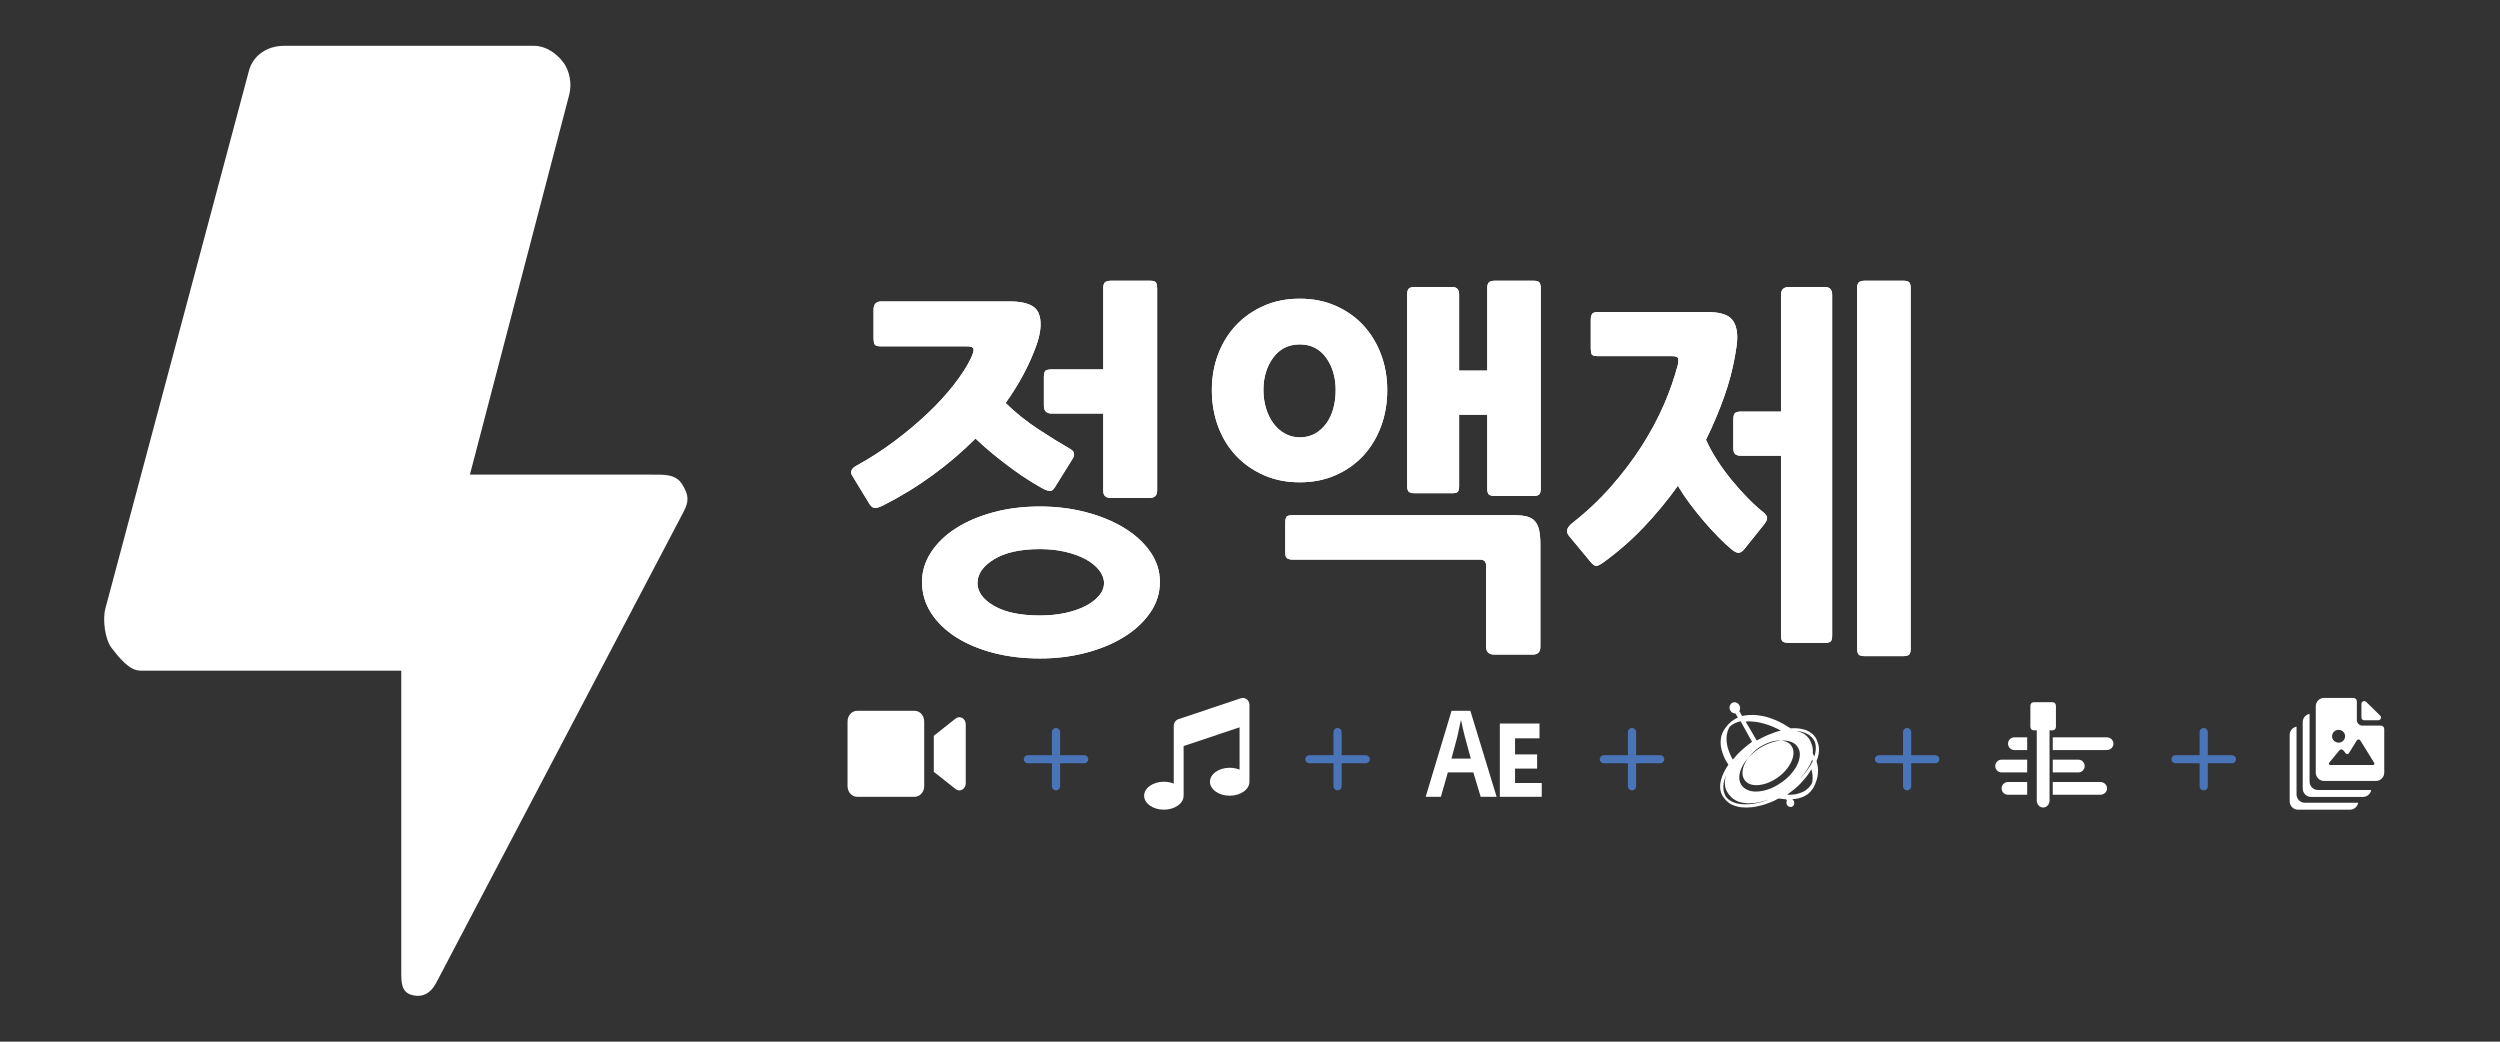 <?xml version="1.0" encoding="UTF-8"?>
<svg width="600px" height="250px" viewBox="0 0 600 250" version="1.1" xmlns="http://www.w3.org/2000/svg" xmlns:xlink="http://www.w3.org/1999/xlink">
    <rect x="0" y="0" width="600" height="250" fill="#333333" stroke="none"/>
    <!-- Generator: Sketch 55.2 (78181) - https://sketchapp.com -->
    <title>subscription-banner-ko</title>
    <desc>Created with Sketch.</desc>
    <defs>
        <path d="M224.594,147.031 C220.531,147.031 216.781,146.578 213.344,145.672 C209.906,144.766 206.922,143.5 204.391,141.875 C201.859,140.25 199.875,138.313 198.438,136.062 C197,133.812 196.281,131.344 196.281,128.656 C196.281,126.156 197,123.797 198.438,121.578 C199.875,119.359 201.859,117.438 204.391,115.812 C206.922,114.187 209.906,112.906 213.344,111.969 C216.781,111.031 220.531,110.562 224.594,110.562 C228.469,110.562 232.141,111.016 235.609,111.922 C239.078,112.828 242.125,114.078 244.75,115.672 C247.375,117.266 249.469,119.172 251.031,121.391 C252.594,123.609 253.375,126.031 253.375,128.656 C253.375,131.344 252.594,133.812 251.031,136.062 C249.469,138.313 247.375,140.25 244.75,141.875 C242.125,143.5 239.078,144.766 235.609,145.672 C232.141,146.578 228.469,147.031 224.594,147.031 Z M186.812,110.375 C185.75,110.875 185.016,111.031 184.609,110.844 C184.203,110.656 183.844,110.281 183.531,109.719 L179.594,103.25 C178.906,102.25 179.312,101.375 180.812,100.625 C183.875,98.937 186.844,97.016 189.719,94.859 C192.594,92.703 195.234,90.484 197.641,88.203 C200.047,85.922 202.141,83.641 203.922,81.359 C205.703,79.078 207.062,76.969 208,75.031 C208.5,73.969 208.719,73.219 208.656,72.781 C208.594,72.344 208.063,72.125 207.062,72.125 L186.438,72.125 C185.562,72.125 185.047,71.953 184.891,71.609 C184.734,71.266 184.656,70.781 184.656,70.156 L184.656,63.312 C184.656,62 185.281,61.344 186.531,61.344 L217.375,61.344 C221.125,61.344 223.406,62.25 224.219,64.062 C225.031,65.875 224.906,68.375 223.844,71.562 C222.156,76.375 219.656,81.094 216.344,85.719 C218.781,88.094 221.437,90.219 224.312,92.094 C227.188,93.969 229.719,95.531 231.906,96.781 C232.844,97.344 233.031,98.094 232.469,99.031 L228.156,105.969 C227.844,106.469 227.516,106.75 227.172,106.812 C226.828,106.875 226.313,106.75 225.625,106.438 C224.687,105.937 223.563,105.281 222.25,104.469 C220.937,103.656 219.531,102.703 218.031,101.609 C216.531,100.516 215.016,99.344 213.484,98.094 C211.953,96.844 210.5,95.563 209.125,94.25 C206,97.375 202.578,100.297 198.859,103.016 C195.141,105.734 191.125,108.187 186.812,110.375 Z M227.406,88.25 C226.156,88.25 225.531,87.625 225.531,86.375 L225.531,79.438 C225.531,78.562 225.703,78.047 226.047,77.891 C226.391,77.734 226.844,77.656 227.406,77.656 L239.781,77.656 L239.781,58.156 C239.781,57.344 239.969,56.844 240.344,56.656 C240.719,56.469 241.187,56.375 241.75,56.375 L251.031,56.375 C251.844,56.375 252.328,56.547 252.484,56.891 C252.641,57.234 252.719,57.656 252.719,58.156 L252.719,106.719 C252.719,107.906 252.125,108.5 250.938,108.5 L241.562,108.5 C240.375,108.5 239.781,107.938 239.781,106.812 L239.781,88.25 L227.406,88.25 Z M224.594,120.781 C219.906,120.781 216.234,121.594 213.578,123.219 C210.922,124.844 209.594,126.75 209.594,128.938 C209.594,131.063 210.922,132.891 213.578,134.422 C216.234,135.953 219.906,136.719 224.594,136.719 C226.781,136.719 228.812,136.516 230.688,136.109 C232.563,135.703 234.187,135.141 235.562,134.422 C236.938,133.703 238.016,132.875 238.797,131.938 C239.578,131 239.969,130 239.969,128.938 C239.969,127.875 239.578,126.844 238.797,125.844 C238.016,124.844 236.938,123.969 235.562,123.219 C234.187,122.469 232.563,121.875 230.688,121.438 C228.812,121 226.781,120.781 224.594,120.781 Z M343,108.031 L333.719,108.031 C333.031,108.031 332.563,107.906 332.312,107.656 C332.062,107.406 331.938,106.938 331.938,106.25 L331.938,88.531 L325.188,88.531 L325.188,105.594 C325.188,106.344 325.078,106.828 324.859,107.047 C324.641,107.266 324.188,107.375 323.5,107.375 L314.594,107.375 C313.906,107.375 313.422,107.266 313.141,107.047 C312.859,106.828 312.719,106.344 312.719,105.594 L312.719,59.656 C312.719,58.969 312.859,58.5 313.141,58.25 C313.422,58 313.906,57.875 314.594,57.875 L323.5,57.875 C324.625,57.875 325.188,58.469 325.188,59.656 L325.188,77.938 L331.938,77.938 L331.938,58.156 C331.938,57.469 332.078,57 332.359,56.75 C332.641,56.5 333.125,56.375 333.812,56.375 L343,56.375 C343.688,56.375 344.156,56.5 344.406,56.75 C344.656,57 344.781,57.469 344.781,58.156 L344.781,106.25 C344.781,106.938 344.656,107.406 344.406,107.656 C344.156,107.906 343.688,108.031 343,108.031 Z M286.938,104.75 C283.75,104.75 280.859,104.172 278.266,103.016 C275.672,101.859 273.453,100.297 271.609,98.328 C269.766,96.359 268.344,94.031 267.344,91.344 C266.344,88.656 265.844,85.75 265.844,82.625 C265.844,79.562 266.344,76.703 267.344,74.047 C268.344,71.391 269.766,69.078 271.609,67.109 C273.453,65.141 275.672,63.578 278.266,62.422 C280.859,61.266 283.75,60.688 286.938,60.688 C290.125,60.688 293.016,61.266 295.609,62.422 C298.203,63.578 300.406,65.141 302.219,67.109 C304.031,69.078 305.437,71.391 306.438,74.047 C307.438,76.703 307.938,79.562 307.938,82.625 C307.938,85.75 307.438,88.656 306.438,91.344 C305.437,94.031 304.031,96.359 302.219,98.328 C300.406,100.297 298.203,101.859 295.609,103.016 C293.016,104.172 290.125,104.75 286.938,104.75 Z M342.906,146.094 L333.625,146.094 C332.312,146.094 331.656,145.469 331.656,144.219 L331.656,124.719 C331.656,123.781 331.188,123.312 330.25,123.312 L285.25,123.312 C284.75,123.312 284.328,123.219 283.984,123.031 C283.641,122.844 283.469,122.406 283.469,121.719 L283.469,114.406 C283.469,113.531 283.641,113.016 283.984,112.859 C284.328,112.703 284.75,112.625 285.25,112.625 L338.031,112.625 C339.406,112.625 340.531,112.734 341.406,112.953 C342.281,113.172 342.953,113.562 343.422,114.125 C343.891,114.688 344.219,115.422 344.406,116.328 C344.594,117.234 344.688,118.344 344.688,119.656 L344.688,144.219 C344.688,145.469 344.094,146.094 342.906,146.094 Z M286.938,71.656 C284.25,71.656 282.125,72.719 280.562,74.844 C279,76.969 278.219,79.562 278.219,82.625 C278.219,84.125 278.422,85.562 278.828,86.938 C279.234,88.313 279.812,89.516 280.562,90.547 C281.313,91.578 282.234,92.406 283.328,93.031 C284.422,93.656 285.625,93.969 286.938,93.969 C288.313,93.969 289.531,93.672 290.594,93.078 C291.656,92.484 292.562,91.672 293.312,90.641 C294.063,89.609 294.625,88.406 295,87.031 C295.375,85.656 295.562,84.188 295.562,82.625 C295.562,79.562 294.797,76.969 293.266,74.844 C291.734,72.719 289.625,71.656 286.938,71.656 Z M391.375,74.562 C390.812,77.75 389.938,81.016 388.75,84.359 C387.562,87.703 386.125,91.094 384.438,94.531 C385.125,96.094 386,97.703 387.062,99.359 C388.125,101.016 389.281,102.609 390.531,104.141 C391.781,105.672 393.062,107.109 394.375,108.453 C395.688,109.797 396.969,110.969 398.219,111.969 C398.781,112.406 399.078,112.844 399.109,113.281 C399.141,113.719 398.844,114.312 398.219,115.062 L393.719,120.688 C393.219,121.313 392.75,121.641 392.312,121.672 C391.875,121.703 391.313,121.438 390.625,120.875 C389.625,120.062 388.547,119.063 387.391,117.875 C386.234,116.687 385.078,115.422 383.922,114.078 C382.766,112.734 381.641,111.328 380.547,109.859 C379.453,108.391 378.5,106.969 377.688,105.594 C375.187,109.094 372.453,112.406 369.484,115.531 C366.516,118.656 363.25,121.5 359.688,124.062 C358.875,124.625 358.297,124.875 357.953,124.812 C357.609,124.75 357.156,124.375 356.594,123.688 L351.625,117.688 C350.75,116.687 350.969,115.656 352.281,114.594 C355.719,111.906 358.828,108.984 361.609,105.828 C364.391,102.672 366.844,99.438 368.969,96.125 C371.094,92.812 372.875,89.5 374.312,86.188 C375.75,82.875 376.875,79.656 377.688,76.531 C377.813,76.031 377.844,75.563 377.781,75.125 C377.719,74.687 377.219,74.469 376.281,74.469 L358.469,74.469 C357.594,74.469 357.094,74.297 356.969,73.953 C356.844,73.609 356.781,73.125 356.781,72.5 L356.781,65.844 C356.781,65.156 356.891,64.656 357.109,64.344 C357.328,64.031 357.812,63.875 358.562,63.875 L384.531,63.875 C387.344,63.875 389.281,64.359 390.344,65.328 C391.406,66.297 391.938,67.875 391.938,70.062 C391.938,70.688 391.875,71.422 391.75,72.266 C391.625,73.109 391.5,73.875 391.375,74.562 Z M392.781,98.375 C392.219,98.375 391.781,98.25 391.469,98 C391.156,97.75 391,97.281 391,96.594 L391,89.656 C391,88.781 391.172,88.25 391.516,88.062 C391.859,87.875 392.281,87.781 392.781,87.781 L402.438,87.781 L402.438,59.75 C402.438,58.5 403.094,57.875 404.406,57.875 L412.938,57.875 C414.125,57.875 414.719,58.5 414.719,59.75 L414.719,141.5 C414.719,142.25 414.594,142.734 414.344,142.953 C414.094,143.172 413.625,143.281 412.938,143.281 L404.406,143.281 C403.719,143.281 403.219,143.188 402.906,143 C402.594,142.812 402.438,142.313 402.438,141.5 L402.438,98.375 L392.781,98.375 Z M431.781,146.469 L422.5,146.469 C421.812,146.469 421.344,146.344 421.094,146.094 C420.844,145.844 420.719,145.375 420.719,144.688 L420.719,58.156 C420.719,57.469 420.859,57 421.141,56.75 C421.422,56.5 421.906,56.375 422.594,56.375 L431.781,56.375 C432.469,56.375 432.937,56.5 433.188,56.75 C433.438,57 433.562,57.469 433.562,58.156 L433.562,144.688 C433.562,145.375 433.438,145.844 433.188,146.094 C432.937,146.344 432.469,146.469 431.781,146.469 Z" id="path-1"></path>
    </defs>
    <g id="subscription-banner-ko" stroke="none" stroke-width="1" fill="none" fill-rule="evenodd">
        <g id="Group" transform="translate(25, 11)">
            <g id="icons-mt" transform="translate(178.409, 156.5)">
                <path d="M25.955,4.938 L20.702,9.091 L20.702,17.737 L25.955,21.884 C26.971,22.686 28.37,21.867 28.37,20.466 L28.37,6.355 C28.37,4.96 26.975,4.136 25.955,4.938 M16.111,3.095 L2.291,3.095 C1.026,3.095 0,4.245 0,5.663 L0,21.159 C0,22.578 1.026,23.728 2.291,23.728 L16.111,23.728 C17.377,23.728 18.402,22.578 18.402,21.159 L18.402,5.663 C18.402,4.245 17.377,3.095 16.111,3.095" id="Fill-1" fill="#FFFFFF"></path>
                <path d="M94.404,0.079 L79.397,5.108 C78.741,5.328 78.292,5.973 78.292,6.706 L78.292,20.568 C77.596,20.285 76.786,20.117 75.922,20.117 C73.306,20.117 71.183,21.621 71.183,23.47 C71.183,25.319 73.306,26.823 75.922,26.823 C78.538,26.823 80.661,25.319 80.661,23.47 L80.661,11.552 L94.089,7.052 L94.089,17.215 C93.392,16.932 92.583,16.764 91.719,16.764 C89.103,16.764 86.98,18.268 86.98,20.117 C86.98,21.966 89.103,23.47 91.719,23.47 C94.335,23.47 96.458,21.966 96.458,20.117 L96.458,1.677 C96.458,0.54 95.416,-0.261 94.404,0.079" id="Fill-3" fill="#FFFFFF"></path>
                <path d="M144.945,14.558 L146.34,9.344 C146.636,8.088 146.931,6.613 147.199,5.387 L147.253,5.387 C147.521,6.613 147.816,8.057 148.165,9.344 L149.587,14.558 L144.945,14.558 Z M149.48,3.095 L144.965,3.095 L138.755,23.728 L142.407,23.728 L144.074,17.88 L150.198,17.88 L151.953,23.728 L155.777,23.728 L149.48,3.095 Z M166.609,23.728 L156.551,23.728 L156.551,6.152 L166.072,6.152 L166.072,9.694 L160.202,9.694 L160.202,13.554 L165.497,13.554 L165.497,16.968 L160.202,16.968 L160.202,20.422 L166.609,20.422 L166.609,23.728 Z" id="Fill-6" fill="#FFFFFF"></path>
                <path d="M231.5,14.818 C231.326,15.289 231.133,15.724 230.919,16.123 C230.705,16.522 230.472,16.912 230.219,17.293 C229.966,17.673 229.701,18.036 229.424,18.38 C229.147,18.725 228.858,19.069 228.557,19.414 L228.557,19.4 C228.557,19.409 228.557,19.409 228.557,19.4 C228.557,19.391 228.561,19.391 228.569,19.4 C228.577,19.409 228.581,19.404 228.581,19.386 C228.613,19.368 228.645,19.337 228.676,19.291 C228.708,19.246 228.739,19.21 228.771,19.182 C228.803,19.155 228.834,19.123 228.866,19.087 C228.898,19.051 228.929,19.024 228.961,19.006 C229.214,18.716 229.455,18.435 229.685,18.163 C229.914,17.891 230.14,17.601 230.361,17.293 C230.583,16.984 230.792,16.676 230.99,16.368 C231.188,16.06 231.374,15.724 231.548,15.362 C231.58,15.326 231.599,15.28 231.607,15.226 C231.615,15.172 231.619,15.131 231.619,15.104 C231.619,15.076 231.607,15.036 231.584,14.981 C231.56,14.927 231.532,14.882 231.5,14.845 L231.5,14.818 Z M232.053,13.989 C232.121,13.792 232.176,13.586 232.219,13.371 C232.261,13.156 232.3,12.945 232.334,12.739 C232.368,12.533 232.385,12.322 232.385,12.107 C232.385,11.892 232.376,11.685 232.359,11.488 C232.342,11.381 232.329,11.287 232.321,11.206 C232.312,11.125 232.295,11.04 232.27,10.95 C232.244,10.861 232.219,10.776 232.193,10.695 C232.168,10.614 232.138,10.529 232.104,10.439 C232.019,10.26 231.917,10.085 231.798,9.915 C231.679,9.745 231.547,9.592 231.402,9.458 C231.258,9.323 231.109,9.189 230.956,9.054 C230.803,8.92 230.633,8.808 230.446,8.718 C230.275,8.611 230.105,8.521 229.935,8.449 C229.765,8.378 229.587,8.31 229.399,8.248 C229.212,8.185 229.025,8.136 228.838,8.1 C228.651,8.064 228.464,8.019 228.277,7.965 C228.243,7.983 228.205,7.983 228.162,7.965 C228.119,7.947 228.077,7.943 228.034,7.952 C227.992,7.961 227.949,7.956 227.907,7.938 C227.864,7.92 227.826,7.92 227.792,7.938 C227.843,7.938 227.89,7.952 227.932,7.979 C227.975,8.006 228.022,8.019 228.073,8.019 C228.124,8.019 228.171,8.028 228.213,8.046 C228.256,8.064 228.302,8.073 228.353,8.073 C228.694,8.198 229.008,8.333 229.297,8.476 C229.587,8.62 229.854,8.808 230.101,9.041 C230.348,9.274 230.569,9.525 230.764,9.794 C230.96,10.063 231.126,10.386 231.262,10.762 C231.347,10.941 231.419,11.139 231.479,11.354 C231.538,11.569 231.585,11.78 231.619,11.986 C231.653,12.192 231.674,12.407 231.683,12.631 C231.691,12.855 231.687,13.066 231.67,13.263 L231.67,13.29 C231.67,13.326 231.674,13.344 231.683,13.344 C231.691,13.344 231.696,13.362 231.696,13.398 C231.73,13.434 231.759,13.483 231.785,13.546 C231.81,13.608 231.836,13.662 231.861,13.707 C231.887,13.752 231.913,13.81 231.938,13.882 C231.964,13.954 231.993,14.007 232.027,14.043 C232.027,14.061 232.036,14.052 232.053,14.016 C232.053,13.998 232.053,13.998 232.053,14.016 L232.053,13.989 Z M231.549,20.15 C231.565,19.997 231.58,19.827 231.596,19.64 C231.611,19.453 231.619,19.274 231.619,19.104 C231.619,18.934 231.611,18.756 231.596,18.569 C231.58,18.382 231.557,18.212 231.526,18.059 C231.51,17.957 231.495,17.876 231.479,17.817 C231.464,17.757 231.448,17.685 231.433,17.6 C231.417,17.515 231.402,17.439 231.386,17.371 C231.371,17.303 231.355,17.218 231.34,17.116 C230.952,17.779 230.54,18.386 230.106,18.939 C229.671,19.491 229.209,20.022 228.72,20.532 C228.232,21.042 227.719,21.514 227.184,21.947 C226.648,22.381 226.086,22.81 225.496,23.235 C225.511,23.218 225.523,23.213 225.531,23.222 C225.539,23.23 225.546,23.23 225.554,23.222 C225.562,23.213 225.566,23.213 225.566,23.222 C225.566,23.23 225.573,23.226 225.589,23.209 C225.837,23.243 226.086,23.252 226.334,23.235 C226.582,23.218 226.831,23.201 227.079,23.184 C227.327,23.167 227.572,23.124 227.812,23.056 C228.053,22.988 228.298,22.92 228.546,22.852 C228.794,22.75 229.039,22.648 229.279,22.546 C229.52,22.444 229.749,22.313 229.966,22.151 C230.183,21.99 230.389,21.82 230.583,21.641 C230.777,21.463 230.959,21.246 231.13,20.991 C231.177,20.94 231.219,20.881 231.258,20.813 C231.297,20.745 231.336,20.681 231.375,20.621 C231.413,20.562 231.448,20.49 231.479,20.405 C231.51,20.32 231.534,20.243 231.549,20.175 L231.549,20.15 Z M219.969,6.172 C219.617,6.086 219.261,5.999 218.901,5.913 C218.541,5.826 218.176,5.766 217.808,5.731 C217.439,5.696 217.066,5.666 216.689,5.64 C216.312,5.614 215.931,5.627 215.546,5.679 C215.763,6.043 215.985,6.419 216.212,6.808 C216.438,7.198 216.66,7.579 216.878,7.951 C217.095,8.323 217.317,8.704 217.544,9.093 C217.77,9.483 217.992,9.859 218.21,10.223 C218.662,9.98 219.123,9.738 219.592,9.496 C220.061,9.253 220.534,9.037 221.012,8.847 C221.489,8.656 221.975,8.47 222.47,8.288 C222.964,8.107 223.462,7.964 223.965,7.86 C223.647,7.652 223.324,7.475 222.997,7.328 C222.671,7.181 222.34,7.034 222.005,6.886 C221.67,6.739 221.334,6.609 220.999,6.497 C220.664,6.384 220.321,6.276 219.969,6.172 L219.969,6.172 Z M226.641,11.679 C226.934,12.173 227.06,12.747 227.019,13.399 C226.979,14.052 226.795,14.717 226.47,15.396 C226.144,16.075 225.689,16.754 225.103,17.434 C224.517,18.112 223.825,18.716 223.027,19.246 C222.23,19.792 221.428,20.202 220.623,20.476 C219.817,20.749 219.056,20.903 218.34,20.939 C217.624,20.974 216.989,20.868 216.436,20.621 C215.882,20.374 215.459,20.004 215.166,19.51 C214.873,18.981 214.747,18.399 214.788,17.764 C214.828,17.129 215.011,16.463 215.337,15.767 C215.662,15.07 216.118,14.391 216.704,13.73 C217.29,13.068 217.982,12.456 218.779,11.891 C219.577,11.38 220.379,10.978 221.184,10.687 C221.99,10.396 222.747,10.242 223.455,10.224 C224.163,10.207 224.798,10.313 225.359,10.542 C225.921,10.771 226.348,11.15 226.641,11.679 L226.641,11.679 Z M223.82,20.499 C224.753,19.901 225.567,19.218 226.262,18.449 C226.958,17.68 227.498,16.907 227.883,16.13 C228.267,15.353 228.488,14.593 228.546,13.85 C228.603,13.107 228.452,12.453 228.091,11.89 C227.748,11.292 227.244,10.86 226.582,10.596 C225.919,10.331 225.166,10.207 224.323,10.224 C223.48,10.241 222.58,10.416 221.622,10.749 C220.665,11.082 219.711,11.548 218.762,12.146 C217.829,12.778 217.015,13.47 216.319,14.221 C215.623,14.973 215.079,15.746 214.686,16.54 C214.294,17.334 214.073,18.099 214.024,18.833 C213.974,19.568 214.13,20.234 214.49,20.832 C214.834,21.379 215.337,21.797 216,22.087 C216.663,22.378 217.416,22.506 218.259,22.472 C219.102,22.438 220.002,22.263 220.959,21.947 C221.917,21.631 222.87,21.148 223.82,20.499 L223.82,20.499 Z M211.062,11.05 C211.093,11.292 211.144,11.548 211.214,11.817 C211.285,12.085 211.363,12.336 211.448,12.57 C211.534,12.804 211.628,13.047 211.729,13.298 C211.831,13.549 211.936,13.787 212.045,14.012 C212.076,14.082 212.111,14.147 212.15,14.207 C212.189,14.268 212.225,14.337 212.256,14.415 C212.287,14.493 212.322,14.558 212.361,14.61 C212.4,14.662 212.435,14.731 212.466,14.818 C212.81,14.385 213.161,13.978 213.519,13.597 C213.878,13.216 214.253,12.847 214.643,12.492 C215.033,12.137 215.43,11.799 215.836,11.479 C216.242,11.158 216.655,10.842 217.076,10.53 C217.076,10.547 217.076,10.547 217.076,10.53 L217.076,10.517 C217.076,10.526 217.076,10.526 217.076,10.517 L217.076,10.53 C216.842,10.114 216.616,9.707 216.398,9.309 C216.179,8.91 215.957,8.507 215.731,8.1 C215.505,7.693 215.278,7.29 215.052,6.892 C214.826,6.493 214.604,6.086 214.385,5.67 C214.354,5.636 214.335,5.623 214.327,5.631 C214.319,5.64 214.307,5.64 214.292,5.631 C214.276,5.623 214.26,5.627 214.245,5.644 C214.058,5.662 213.874,5.705 213.695,5.774 C213.516,5.844 213.336,5.913 213.157,5.982 C212.977,6.052 212.802,6.138 212.63,6.242 C212.459,6.346 212.295,6.45 212.139,6.554 C212.092,6.606 212.041,6.645 211.987,6.671 C211.932,6.697 211.881,6.736 211.835,6.788 C211.788,6.84 211.745,6.892 211.706,6.944 C211.667,6.996 211.632,7.056 211.6,7.126 C211.569,7.195 211.534,7.269 211.495,7.347 C211.456,7.425 211.421,7.498 211.39,7.568 C211.359,7.637 211.331,7.71 211.308,7.788 C211.285,7.866 211.257,7.94 211.226,8.009 C211.148,8.269 211.086,8.52 211.039,8.763 C210.992,9.005 210.965,9.257 210.957,9.517 C210.949,9.776 210.953,10.028 210.969,10.27 C210.984,10.513 211.016,10.773 211.062,11.05 L211.062,11.05 Z M220.65,24.568 C220.667,24.551 220.688,24.542 220.714,24.542 C220.739,24.542 220.764,24.533 220.79,24.515 C220.815,24.498 220.836,24.489 220.853,24.489 C220.87,24.489 220.887,24.471 220.903,24.436 C220.903,24.453 220.899,24.458 220.891,24.449 C220.882,24.44 220.874,24.44 220.865,24.449 C220.857,24.458 220.849,24.458 220.84,24.449 C220.832,24.44 220.828,24.445 220.828,24.462 C220.507,24.551 220.195,24.644 219.892,24.741 C219.588,24.838 219.28,24.918 218.968,24.98 C218.656,25.042 218.34,25.104 218.02,25.166 C217.699,25.228 217.379,25.259 217.058,25.259 C216.805,25.294 216.548,25.307 216.287,25.299 C216.025,25.29 215.768,25.276 215.515,25.259 C215.262,25.241 215.009,25.206 214.756,25.153 C214.503,25.099 214.259,25.037 214.023,24.967 C213.82,24.896 213.626,24.821 213.441,24.741 C213.255,24.661 213.078,24.564 212.91,24.449 C212.741,24.334 212.576,24.219 212.416,24.104 C212.256,23.989 212.109,23.843 211.974,23.666 C211.906,23.613 211.843,23.546 211.784,23.467 C211.725,23.387 211.666,23.316 211.607,23.254 C211.548,23.192 211.493,23.121 211.442,23.042 C211.392,22.962 211.341,22.896 211.291,22.843 C211.139,22.613 211.012,22.391 210.911,22.179 C210.81,21.966 210.73,21.736 210.671,21.489 C210.612,21.241 210.574,20.997 210.557,20.758 C210.54,20.519 210.54,20.267 210.557,20.002 C210.574,19.895 210.591,19.785 210.608,19.67 C210.624,19.555 210.641,19.449 210.658,19.351 C210.675,19.254 210.696,19.143 210.721,19.019 C210.747,18.895 210.768,18.789 210.785,18.701 L210.785,18.687 C210.785,18.696 210.785,18.696 210.785,18.687 C210.785,18.679 210.785,18.679 210.785,18.687 C210.785,18.696 210.776,18.683 210.759,18.648 C210.743,18.772 210.717,18.878 210.684,18.966 C210.65,19.055 210.616,19.152 210.582,19.258 C210.549,19.364 210.519,19.462 210.494,19.55 C210.468,19.639 210.439,19.736 210.405,19.842 C210.338,20.073 210.287,20.316 210.253,20.573 C210.22,20.829 210.199,21.077 210.19,21.316 C210.182,21.555 210.194,21.803 210.228,22.059 C210.262,22.316 210.321,22.559 210.405,22.79 C210.456,22.967 210.515,23.126 210.582,23.267 C210.65,23.409 210.726,23.551 210.81,23.692 C210.894,23.834 210.996,23.962 211.114,24.077 C211.232,24.192 211.358,24.303 211.493,24.409 C211.662,24.533 211.839,24.648 212.024,24.754 C212.21,24.86 212.399,24.949 212.593,25.02 C212.787,25.091 212.981,25.161 213.175,25.232 C213.369,25.303 213.576,25.347 213.795,25.365 C214.065,25.436 214.343,25.48 214.63,25.498 C214.917,25.515 215.199,25.529 215.477,25.538 C215.755,25.546 216.038,25.538 216.325,25.511 C216.611,25.484 216.898,25.462 217.185,25.445 C217.472,25.374 217.762,25.316 218.058,25.272 C218.353,25.228 218.644,25.166 218.93,25.086 C219.217,25.006 219.504,24.927 219.79,24.847 C220.077,24.768 220.364,24.666 220.65,24.542 L220.65,24.568 Z M233.059,13.478 C233.025,13.599 232.992,13.733 232.959,13.88 C232.926,14.027 232.893,14.161 232.86,14.282 C232.826,14.403 232.785,14.537 232.735,14.684 C232.685,14.831 232.636,14.956 232.586,15.06 C232.586,15.095 232.582,15.116 232.573,15.125 C232.565,15.133 232.561,15.151 232.561,15.177 C232.561,15.203 232.565,15.224 232.573,15.241 C232.582,15.259 232.586,15.285 232.586,15.319 C232.652,15.492 232.706,15.691 232.748,15.916 C232.789,16.141 232.826,16.353 232.86,16.551 C232.893,16.75 232.913,16.962 232.922,17.187 C232.93,17.412 232.926,17.619 232.909,17.81 C232.909,18.052 232.893,18.276 232.86,18.484 C232.826,18.692 232.785,18.908 232.735,19.132 C232.685,19.357 232.627,19.569 232.561,19.768 C232.495,19.967 232.42,20.179 232.337,20.404 C232.287,20.525 232.233,20.654 232.175,20.793 C232.117,20.931 232.059,21.061 232.001,21.182 C231.943,21.303 231.876,21.428 231.802,21.558 C231.727,21.688 231.648,21.804 231.565,21.908 C231.433,22.116 231.292,22.297 231.142,22.453 C230.993,22.608 230.831,22.764 230.657,22.92 C230.483,23.075 230.3,23.205 230.109,23.309 C229.918,23.413 229.724,23.525 229.524,23.646 C229.309,23.733 229.093,23.819 228.877,23.905 C228.662,23.992 228.446,24.057 228.23,24.1 C228.014,24.143 227.795,24.186 227.571,24.23 C227.347,24.273 227.118,24.295 226.886,24.295 C226.886,24.329 226.882,24.342 226.874,24.333 C226.865,24.325 226.853,24.325 226.836,24.333 C226.82,24.342 226.803,24.342 226.787,24.333 C226.77,24.325 226.753,24.329 226.737,24.346 C226.803,24.381 226.857,24.424 226.899,24.476 C226.94,24.528 226.982,24.576 227.023,24.619 C227.065,24.662 227.098,24.718 227.123,24.787 C227.147,24.857 227.168,24.908 227.185,24.943 C227.201,25.064 227.21,25.168 227.21,25.254 C227.21,25.341 227.197,25.432 227.172,25.527 C227.147,25.622 227.11,25.704 227.06,25.773 C227.011,25.842 226.953,25.911 226.886,25.981 C226.82,26.032 226.745,26.08 226.662,26.123 C226.579,26.167 226.492,26.184 226.401,26.175 C226.31,26.167 226.218,26.158 226.127,26.149 C226.036,26.141 225.949,26.11 225.866,26.058 C225.75,26.007 225.65,25.924 225.567,25.812 C225.484,25.7 225.422,25.592 225.38,25.488 C225.339,25.384 225.322,25.259 225.331,25.112 C225.339,24.965 225.368,24.839 225.418,24.735 C225.434,24.684 225.438,24.64 225.43,24.606 C225.422,24.571 225.405,24.532 225.38,24.489 C225.355,24.446 225.326,24.416 225.293,24.398 C225.26,24.381 225.227,24.355 225.194,24.32 C225.061,24.338 224.937,24.333 224.82,24.307 C224.704,24.282 224.584,24.264 224.459,24.256 C224.335,24.247 224.211,24.23 224.086,24.204 C223.962,24.178 223.833,24.165 223.7,24.165 C223.667,24.148 223.638,24.143 223.613,24.152 C223.588,24.161 223.559,24.161 223.526,24.152 C223.493,24.143 223.464,24.148 223.439,24.165 C223.414,24.182 223.385,24.191 223.352,24.191 C223.053,24.364 222.746,24.519 222.431,24.658 C222.116,24.796 221.796,24.934 221.473,25.073 C221.149,25.211 220.822,25.332 220.49,25.436 C220.158,25.54 219.826,25.643 219.494,25.747 C219.262,25.799 219.029,25.855 218.797,25.916 C218.565,25.976 218.328,26.028 218.088,26.071 C217.847,26.115 217.607,26.158 217.366,26.201 C217.125,26.244 216.889,26.257 216.657,26.24 C216.325,26.292 216.001,26.314 215.686,26.305 C215.371,26.296 215.056,26.283 214.74,26.266 C214.425,26.249 214.11,26.205 213.794,26.136 C213.479,26.067 213.172,25.981 212.874,25.877 C212.641,25.79 212.413,25.695 212.189,25.592 C211.965,25.488 211.754,25.362 211.554,25.215 C211.355,25.068 211.169,24.913 210.994,24.749 C210.82,24.584 210.65,24.39 210.484,24.165 C210.401,24.078 210.322,23.979 210.248,23.867 C210.173,23.754 210.103,23.646 210.036,23.542 C209.97,23.439 209.908,23.322 209.85,23.192 C209.792,23.062 209.738,22.946 209.688,22.842 C209.621,22.634 209.567,22.444 209.526,22.271 C209.485,22.098 209.455,21.912 209.439,21.713 C209.422,21.515 209.418,21.324 209.426,21.143 C209.435,20.961 209.447,20.767 209.464,20.559 C209.514,20.265 209.576,19.963 209.65,19.651 C209.725,19.34 209.816,19.046 209.924,18.769 C210.032,18.493 210.152,18.216 210.285,17.939 C210.418,17.663 210.559,17.395 210.708,17.135 C210.758,17.031 210.808,16.941 210.858,16.863 C210.907,16.785 210.961,16.703 211.019,16.616 C211.077,16.53 211.131,16.448 211.181,16.37 C211.231,16.292 211.289,16.201 211.355,16.098 C211.372,16.063 211.38,16.041 211.38,16.033 L211.38,15.981 C211.38,15.955 211.372,15.942 211.355,15.942 C211.206,15.717 211.069,15.501 210.945,15.293 C210.82,15.086 210.7,14.865 210.584,14.632 C210.468,14.398 210.364,14.169 210.273,13.945 C210.181,13.72 210.094,13.478 210.011,13.218 C209.912,12.959 209.829,12.691 209.762,12.414 C209.696,12.137 209.642,11.865 209.601,11.597 C209.559,11.329 209.538,11.048 209.538,10.754 C209.538,10.46 209.555,10.183 209.588,9.924 C209.605,9.682 209.638,9.457 209.688,9.249 C209.738,9.042 209.804,8.834 209.887,8.627 C209.97,8.419 210.061,8.221 210.161,8.03 C210.26,7.84 210.376,7.65 210.509,7.46 C210.642,7.269 210.783,7.075 210.932,6.876 C211.082,6.677 211.239,6.495 211.405,6.331 C211.571,6.167 211.745,6.003 211.928,5.838 C212.11,5.674 212.293,5.531 212.475,5.41 C212.558,5.324 212.645,5.259 212.737,5.216 C212.828,5.173 212.919,5.121 213.01,5.06 C213.102,5 213.193,4.952 213.284,4.917 C213.375,4.883 213.471,4.831 213.571,4.762 C213.587,4.744 213.6,4.736 213.608,4.736 C213.616,4.736 213.637,4.727 213.67,4.71 C213.637,4.624 213.595,4.546 213.546,4.476 C213.496,4.407 213.45,4.329 213.409,4.243 C213.367,4.157 213.322,4.079 213.272,4.01 C213.222,3.94 213.172,3.854 213.123,3.75 C213.123,3.767 213.118,3.767 213.11,3.75 C213.102,3.733 213.089,3.729 213.073,3.737 C213.056,3.746 213.044,3.746 213.035,3.737 C213.027,3.729 213.015,3.733 212.998,3.75 C212.799,3.716 212.616,3.659 212.45,3.582 C212.285,3.504 212.139,3.387 212.015,3.231 C211.89,3.076 211.799,2.911 211.741,2.738 C211.683,2.566 211.662,2.367 211.679,2.142 C211.712,1.952 211.783,1.77 211.89,1.597 C211.998,1.424 212.127,1.295 212.276,1.208 C212.426,1.122 212.596,1.065 212.786,1.039 C212.977,1.013 213.172,1.052 213.371,1.156 C213.554,1.225 213.712,1.338 213.844,1.493 C213.977,1.649 214.077,1.813 214.143,1.986 C214.209,2.159 214.234,2.345 214.218,2.544 C214.201,2.743 214.151,2.929 214.068,3.102 C214.052,3.119 214.043,3.132 214.043,3.141 L214.043,3.179 C214.043,3.197 214.048,3.21 214.056,3.218 C214.064,3.227 214.068,3.24 214.068,3.257 C214.118,3.326 214.168,3.409 214.218,3.504 C214.267,3.599 214.317,3.685 214.367,3.763 C214.417,3.841 214.466,3.927 214.516,4.022 C214.566,4.118 214.616,4.2 214.666,4.269 C214.666,4.304 214.67,4.321 214.678,4.321 C214.686,4.321 214.699,4.329 214.715,4.347 C214.732,4.364 214.744,4.364 214.753,4.347 C214.761,4.329 214.773,4.329 214.79,4.347 C215.056,4.26 215.329,4.204 215.611,4.178 C215.893,4.152 216.171,4.126 216.445,4.1 C216.719,4.074 216.993,4.07 217.267,4.087 C217.54,4.105 217.818,4.113 218.1,4.113 C218.631,4.182 219.158,4.265 219.681,4.36 C220.203,4.455 220.718,4.589 221.224,4.762 C221.73,4.935 222.228,5.121 222.717,5.32 C223.207,5.518 223.692,5.756 224.173,6.033 C224.356,6.102 224.53,6.193 224.696,6.305 C224.862,6.418 225.028,6.521 225.194,6.617 C225.36,6.712 225.526,6.815 225.691,6.928 C225.857,7.04 226.023,7.131 226.189,7.2 C226.222,7.235 226.247,7.252 226.264,7.252 C226.281,7.252 226.297,7.261 226.314,7.278 C226.33,7.295 226.351,7.3 226.376,7.291 C226.401,7.282 226.422,7.287 226.438,7.304 C226.637,7.269 226.841,7.256 227.048,7.265 C227.255,7.274 227.459,7.278 227.658,7.278 C227.857,7.278 228.056,7.295 228.255,7.33 C228.454,7.364 228.653,7.39 228.852,7.408 C229.101,7.477 229.342,7.537 229.574,7.589 C229.806,7.641 230.035,7.719 230.259,7.823 C230.483,7.926 230.698,8.039 230.906,8.16 C231.113,8.281 231.316,8.428 231.516,8.601 C231.648,8.705 231.777,8.826 231.901,8.964 C232.026,9.102 232.138,9.241 232.237,9.379 C232.337,9.517 232.428,9.673 232.511,9.846 C232.594,10.019 232.66,10.183 232.71,10.339 C232.743,10.408 232.768,10.469 232.785,10.52 C232.801,10.572 232.822,10.637 232.847,10.715 C232.872,10.793 232.897,10.858 232.922,10.91 C232.947,10.961 232.967,11.031 232.984,11.117 C233.034,11.29 233.071,11.476 233.096,11.675 C233.121,11.874 233.138,12.068 233.146,12.258 C233.154,12.449 233.15,12.648 233.133,12.855 C233.117,13.063 233.092,13.261 233.059,13.452 L233.059,13.478 Z" id="Fill-8" fill="#FFFFFF"></path>
                <path d="M302.198,9.457 L289.249,9.457 L289.249,12.52 L302.198,12.52 C303.092,12.52 303.817,11.834 303.817,10.988 C303.817,10.142 303.092,9.457 302.198,9.457 L302.198,9.457 Z M300.654,20.179 L289.249,20.179 L289.249,23.243 L300.654,23.243 C301.554,23.243 302.284,22.557 302.284,21.711 C302.284,20.865 301.554,20.179 300.654,20.179 L300.654,20.179 Z M283.115,20.179 L278.514,20.179 C277.667,20.179 276.981,20.865 276.981,21.711 C276.981,22.557 277.667,23.243 278.514,23.243 L283.115,23.243 L283.115,20.179 Z M283.115,14.818 L276.981,14.818 C276.134,14.818 275.447,15.504 275.447,16.35 C275.447,17.196 276.134,17.882 276.981,17.882 L283.115,17.882 L283.115,14.818 Z M296.916,16.35 L296.916,16.35 C296.916,15.504 296.23,14.818 295.383,14.818 L289.249,14.818 L289.249,17.882 L295.383,17.882 C296.23,17.882 296.916,17.196 296.916,16.35 L296.916,16.35 Z M280.048,12.52 L283.115,12.52 L283.115,9.457 L280.048,9.457 C279.201,9.457 278.514,10.142 278.514,10.988 C278.514,11.834 279.201,12.52 280.048,12.52 L280.048,12.52 Z M290.015,1.874 L290.015,6.929 C290.015,7.394 289.672,7.772 289.249,7.772 L288.482,7.772 L288.482,24.622 C288.482,25.552 287.795,26.307 286.948,26.307 C286.101,26.307 285.415,25.552 285.415,24.622 L285.415,7.772 L284.648,7.772 C284.225,7.772 283.881,7.394 283.881,6.929 L283.881,1.874 C283.881,1.409 284.225,1.032 284.648,1.032 L289.249,1.032 C289.672,1.032 290.015,1.409 290.015,1.874 L290.015,1.874 Z" id="Fill-10" fill="#FFFFFF"></path>
                <path d="M362.243,25.16 L351.391,25.16 L349.744,25.16 C348.649,25.16 347.761,24.263 347.761,23.157 L347.761,21.493 L347.761,7.206 L347.761,6.897 C346.826,7.059 346.114,7.879 346.114,8.869 L346.114,24.82 C346.114,25.926 347.002,26.823 348.097,26.823 L360.597,26.823 C361.577,26.823 362.389,26.104 362.549,25.16 L362.243,25.16 Z M365.374,22.094 L354.521,22.094 L352.874,22.094 C351.779,22.094 350.891,21.197 350.891,20.091 L350.891,18.428 L350.891,4.141 L350.891,3.832 C349.956,3.993 349.245,4.814 349.245,5.804 L349.245,21.754 C349.245,22.86 350.133,23.757 351.228,23.757 L363.727,23.757 C364.708,23.757 365.52,23.038 365.68,22.094 L365.374,22.094 Z M366.414,15.607 L363.061,10.194 C362.972,10.05 362.815,9.963 362.646,9.963 C362.476,9.962 362.318,10.05 362.23,10.194 L360.302,13.296 C360.227,13.416 360.099,13.491 359.958,13.499 C359.816,13.508 359.68,13.448 359.591,13.338 L358.98,12.575 C358.868,12.435 358.697,12.353 358.516,12.351 C358.336,12.351 358.165,12.43 358.05,12.57 L355.578,15.573 C355.5,15.667 355.484,15.8 355.536,15.911 C355.589,16.023 355.701,16.094 355.825,16.094 L366.142,16.094 C366.259,16.094 366.366,16.031 366.422,15.93 C366.479,15.829 366.475,15.705 366.414,15.607 L366.414,15.607 Z M356.288,9.196 C356.288,10.042 356.989,10.729 357.853,10.729 C358.718,10.729 359.419,10.042 359.419,9.196 C359.419,8.349 358.718,7.664 357.853,7.664 C356.989,7.664 356.288,8.349 356.288,9.196 L356.288,9.196 Z M368.81,7.472 L368.81,17.925 C368.81,19.03 367.924,19.925 366.831,19.925 L354.355,19.925 C353.261,19.925 352.375,19.03 352.375,17.925 L352.375,2 C352.375,0.895 353.261,0 354.355,0 L361.414,0 C361.868,0 362.236,0.372 362.236,0.83 L362.236,5.313 C362.236,6.047 362.825,6.642 363.551,6.642 L367.988,6.642 C368.442,6.642 368.81,7.013 368.81,7.472 L368.81,7.472 Z M367.83,4.238 C368.023,4.427 368.081,4.711 367.976,4.957 C367.872,5.204 367.626,5.365 367.354,5.365 L364.005,5.365 C363.633,5.365 363.332,5.069 363.332,4.705 L363.332,1.426 C363.332,1.159 363.496,0.919 363.748,0.816 C363.999,0.714 364.29,0.771 364.482,0.96 L367.83,4.238 Z" id="Fill-12" fill="#FFFFFF"></path>
                <path d="M56.757,13.751 C57.032,13.751 57.27,13.843 57.47,14.026 C57.671,14.21 57.772,14.435 57.772,14.701 C57.772,14.966 57.677,15.196 57.486,15.391 C57.296,15.585 57.053,15.682 56.757,15.682 L51.017,15.682 L51.017,21.199 C51.017,21.485 50.922,21.72 50.732,21.904 C50.542,22.088 50.309,22.18 50.034,22.18 C49.76,22.18 49.527,22.083 49.337,21.889 C49.147,21.695 49.051,21.465 49.051,21.199 L49.051,15.682 L43.312,15.682 C43.037,15.682 42.799,15.585 42.598,15.391 C42.398,15.196 42.297,14.966 42.297,14.701 C42.297,14.435 42.398,14.21 42.598,14.026 C42.799,13.843 43.037,13.751 43.312,13.751 L49.051,13.751 L49.051,8.233 C49.051,7.947 49.147,7.707 49.337,7.513 C49.527,7.319 49.76,7.221 50.034,7.221 C50.309,7.221 50.542,7.319 50.732,7.513 C50.922,7.707 51.017,7.947 51.017,8.233 L51.017,13.751 L56.757,13.751 Z" id="+" fill="#4A74B8" fill-rule="nonzero"></path>
                <path d="M124.329,13.751 C124.604,13.751 124.842,13.843 125.043,14.026 C125.243,14.21 125.344,14.435 125.344,14.701 C125.344,14.966 125.249,15.196 125.058,15.391 C124.868,15.585 124.625,15.682 124.329,15.682 L118.59,15.682 L118.59,21.199 C118.59,21.485 118.494,21.72 118.304,21.904 C118.114,22.088 117.881,22.18 117.607,22.18 C117.332,22.18 117.099,22.083 116.909,21.889 C116.719,21.695 116.624,21.465 116.624,21.199 L116.624,15.682 L110.884,15.682 C110.609,15.682 110.371,15.585 110.171,15.391 C109.97,15.196 109.869,14.966 109.869,14.701 C109.869,14.435 109.97,14.21 110.171,14.026 C110.371,13.843 110.609,13.751 110.884,13.751 L116.624,13.751 L116.624,8.233 C116.624,7.947 116.719,7.707 116.909,7.513 C117.099,7.319 117.332,7.221 117.607,7.221 C117.881,7.221 118.114,7.319 118.304,7.513 C118.494,7.707 118.59,7.947 118.59,8.233 L118.59,13.751 L124.329,13.751 Z" id="+" fill="#4A74B8" fill-rule="nonzero"></path>
                <path d="M194.996,13.751 C195.271,13.751 195.509,13.843 195.71,14.026 C195.911,14.21 196.011,14.435 196.011,14.701 C196.011,14.966 195.916,15.196 195.726,15.391 C195.535,15.585 195.292,15.682 194.996,15.682 L189.257,15.682 L189.257,21.199 C189.257,21.485 189.162,21.72 188.971,21.904 C188.781,22.088 188.549,22.18 188.274,22.18 C187.999,22.18 187.766,22.083 187.576,21.889 C187.386,21.695 187.291,21.465 187.291,21.199 L187.291,15.682 L181.551,15.682 C181.276,15.682 181.039,15.585 180.838,15.391 C180.637,15.196 180.536,14.966 180.536,14.701 C180.536,14.435 180.637,14.21 180.838,14.026 C181.039,13.843 181.276,13.751 181.551,13.751 L187.291,13.751 L187.291,8.233 C187.291,7.947 187.386,7.707 187.576,7.513 C187.766,7.319 187.999,7.221 188.274,7.221 C188.549,7.221 188.781,7.319 188.971,7.513 C189.162,7.707 189.257,7.947 189.257,8.233 L189.257,13.751 L194.996,13.751 Z" id="+" fill="#4A74B8" fill-rule="nonzero"></path>
                <path d="M261.021,13.751 C261.296,13.751 261.534,13.843 261.735,14.026 C261.935,14.21 262.036,14.435 262.036,14.701 C262.036,14.966 261.941,15.196 261.75,15.391 C261.56,15.585 261.317,15.682 261.021,15.682 L255.282,15.682 L255.282,21.199 C255.282,21.485 255.186,21.72 254.996,21.904 C254.806,22.088 254.573,22.18 254.298,22.18 C254.024,22.18 253.791,22.083 253.601,21.889 C253.411,21.695 253.315,21.465 253.315,21.199 L253.315,15.682 L247.576,15.682 C247.301,15.682 247.063,15.585 246.862,15.391 C246.662,15.196 246.561,14.966 246.561,14.701 C246.561,14.435 246.662,14.21 246.862,14.026 C247.063,13.843 247.301,13.751 247.576,13.751 L253.315,13.751 L253.315,8.233 C253.315,7.947 253.411,7.707 253.601,7.513 C253.791,7.319 254.024,7.221 254.298,7.221 C254.573,7.221 254.806,7.319 254.996,7.513 C255.186,7.707 255.282,7.947 255.282,8.233 L255.282,13.751 L261.021,13.751 Z" id="+" fill="#4A74B8" fill-rule="nonzero"></path>
                <path d="M332.204,13.751 C332.479,13.751 332.717,13.843 332.917,14.026 C333.118,14.21 333.219,14.435 333.219,14.701 C333.219,14.966 333.124,15.196 332.933,15.391 C332.743,15.585 332.5,15.682 332.204,15.682 L326.464,15.682 L326.464,21.199 C326.464,21.485 326.369,21.72 326.179,21.904 C325.989,22.088 325.756,22.18 325.481,22.18 C325.207,22.18 324.974,22.083 324.784,21.889 C324.594,21.695 324.498,21.465 324.498,21.199 L324.498,15.682 L318.759,15.682 C318.484,15.682 318.246,15.585 318.045,15.391 C317.845,15.196 317.744,14.966 317.744,14.701 C317.744,14.435 317.845,14.21 318.045,14.026 C318.246,13.843 318.484,13.751 318.759,13.751 L324.498,13.751 L324.498,8.233 C324.498,7.947 324.594,7.707 324.784,7.513 C324.974,7.319 325.207,7.221 325.481,7.221 C325.756,7.221 325.989,7.319 326.179,7.513 C326.369,7.707 326.464,7.947 326.464,8.233 L326.464,13.751 L332.204,13.751 Z" id="+" fill="#4A74B8" fill-rule="nonzero"></path>
            </g>
            <g id="정액제" fill-rule="nonzero" fill="#FFFFFF">
                <use xlink:href="#path-1"></use>
                <use xlink:href="#path-1"></use>
            </g>
            <g id="icon-lightning" fill="#FFFFFF">
                <path d="M139.013,111.922 C140.414,109.268 140.321,107.851 138.751,105.281 C137.188,102.712 134.361,102.912 131.328,102.912 L87.777,102.912 L111.616,11.727 C112.297,9.169 111.742,5.93 110.09,3.83 C108.462,1.73 105.916,0 103.233,0 L43.126,0 C39.19,0 35.738,2.235 34.743,5.992 L0.288,135.058 C-0.402,137.623 0.163,142.45 1.804,144.538 C3.444,146.64 5.979,149.957 8.671,149.957 L71.305,149.957 L71.305,222.173 C71.305,224.85 71.328,227.184 73.971,227.832 C76.597,228.468 78.419,227.257 79.685,224.887 L139.013,111.922 Z"></path>
            </g>
        </g>
    </g>
</svg>